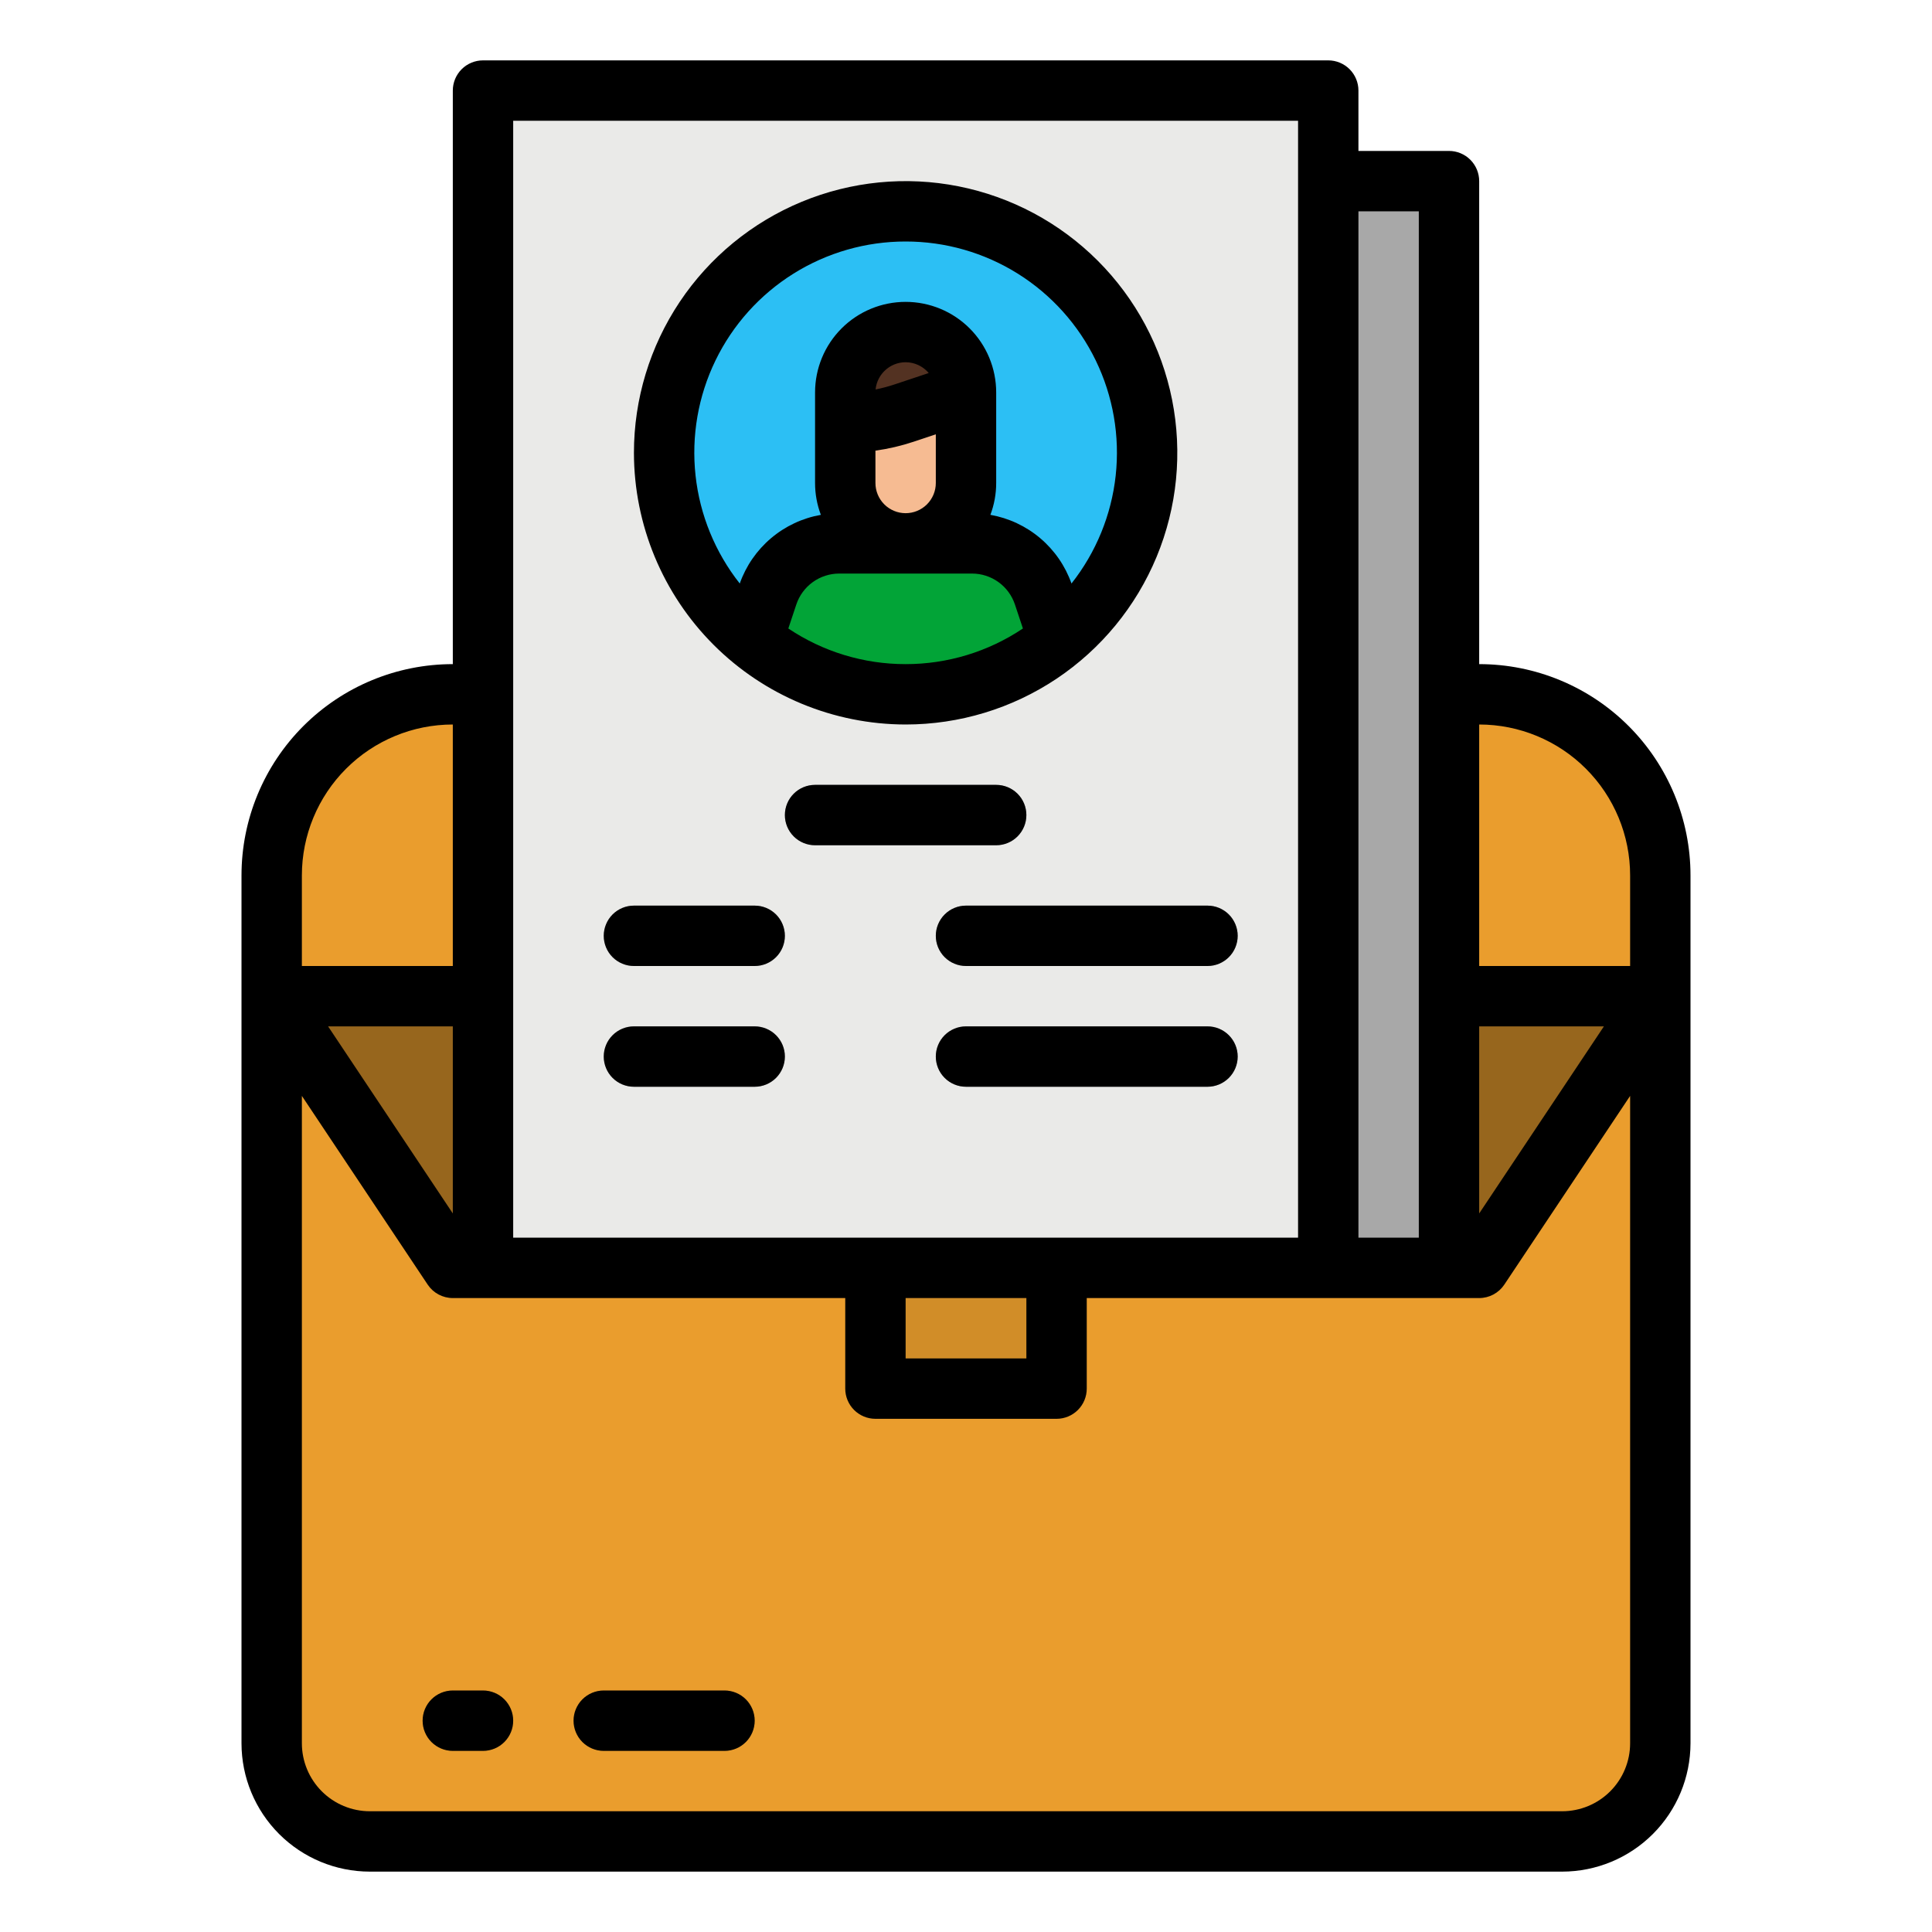 <?xml version="1.0" encoding="UTF-8" standalone="no"?> <svg width="512" height="512" viewBox="0 0 512 512" fill="none" xmlns="http://www.w3.org/2000/svg">
<path d="M72 264V232C72 224.548 73.735 217.199 77.067 210.534C80.4 203.869 85.239 198.071 91.2 193.6V193.6C99.509 187.369 109.614 184 120 184H144V264H72Z" fill="#EA9D2D"/>
<path d="M72 264H440V462C440 468.896 437.261 475.509 432.385 480.385C427.509 485.261 420.896 488 414 488H98C94.586 488 91.205 487.327 88.05 486.021C84.896 484.714 82.03 482.799 79.615 480.385C74.739 475.509 72 468.896 72 462V264Z" fill="#EA9D2D"/>
<path d="M392 336H120L72 264H440L392 336Z" fill="#97661D"/>
<path d="M280 320H232V368H280V320Z" fill="#D18D28"/>
<path d="M352 24H128V336H352V24Z" fill="#EAEAE8"/>
<path d="M240 184C275.346 184 304 155.346 304 120C304 84.654 275.346 56 240 56C204.654 56 176 84.654 176 120C176 155.346 204.654 184 240 184Z" fill="#2CBFF4"/>
<path d="M280 168V169.97C268.646 179.052 254.539 184 240 184C225.461 184 211.354 179.052 200 169.97V168L203.44 157.68C204.767 153.696 207.314 150.231 210.721 147.775C214.128 145.32 218.221 143.999 222.42 144H257.58C261.779 143.999 265.872 145.32 269.279 147.775C272.686 150.231 275.233 153.696 276.56 157.68L280 168Z" fill="#2CBFF4"/>
<path d="M256 104C256 95.163 248.837 88 240 88C231.163 88 224 95.163 224 104V128C224 136.837 231.163 144 240 144C248.837 144 256 136.837 256 128V104Z" fill="#F6BB92"/>
<path d="M256 104L239.589 109.47C234.562 111.146 229.299 112 224 112V112V104C224 99.757 225.686 95.687 228.686 92.686C231.687 89.686 235.757 88 240 88V88C244.243 88 248.313 89.686 251.314 92.686C254.314 95.687 256 99.757 256 104Z" fill="#533222"/>
<path d="M280 168V169.97C268.646 179.052 254.539 184 240 184C225.461 184 211.354 179.052 200 169.97V168L203.44 157.68C204.767 153.696 207.314 150.231 210.721 147.775C214.128 145.32 218.221 143.999 222.42 144H257.58C261.779 143.999 265.872 145.32 269.279 147.775C272.686 150.231 275.233 153.696 276.56 157.68L280 168Z" fill="#02A437"/>
<path d="M264 224H216C213.878 224 211.843 223.157 210.343 221.657C208.843 220.157 208 218.122 208 216C208 213.878 208.843 211.843 210.343 210.343C211.843 208.843 213.878 208 216 208H264C266.122 208 268.157 208.843 269.657 210.343C271.157 211.843 272 213.878 272 216C272 218.122 271.157 220.157 269.657 221.657C268.157 223.157 266.122 224 264 224Z" fill="#A8A8A8"/>
<path d="M200 256H168C165.878 256 163.843 255.157 162.343 253.657C160.843 252.157 160 250.122 160 248C160 245.878 160.843 243.843 162.343 242.343C163.843 240.843 165.878 240 168 240H200C202.122 240 204.157 240.843 205.657 242.343C207.157 243.843 208 245.878 208 248C208 250.122 207.157 252.157 205.657 253.657C204.157 255.157 202.122 256 200 256Z" fill="#A8A8A8"/>
<path d="M200 288H168C165.878 288 163.843 287.157 162.343 285.657C160.843 284.157 160 282.122 160 280C160 277.878 160.843 275.843 162.343 274.343C163.843 272.843 165.878 272 168 272H200C202.122 272 204.157 272.843 205.657 274.343C207.157 275.843 208 277.878 208 280C208 282.122 207.157 284.157 205.657 285.657C204.157 287.157 202.122 288 200 288Z" fill="#A8A8A8"/>
<path d="M320 256H256C253.878 256 251.843 255.157 250.343 253.657C248.843 252.157 248 250.122 248 248C248 245.878 248.843 243.843 250.343 242.343C251.843 240.843 253.878 240 256 240H320C322.122 240 324.157 240.843 325.657 242.343C327.157 243.843 328 245.878 328 248C328 250.122 327.157 252.157 325.657 253.657C324.157 255.157 322.122 256 320 256Z" fill="#A8A8A8"/>
<path d="M320 288H256C253.878 288 251.843 287.157 250.343 285.657C248.843 284.157 248 282.122 248 280C248 277.878 248.843 275.843 250.343 274.343C251.843 272.843 253.878 272 256 272H320C322.122 272 324.157 272.843 325.657 274.343C327.157 275.843 328 277.878 328 280C328 282.122 327.157 284.157 325.657 285.657C324.157 287.157 322.122 288 320 288Z" fill="#A8A8A8"/>
<path d="M440 264V232C440 224.548 438.265 217.199 434.932 210.534C431.6 203.869 426.761 198.071 420.8 193.6V193.6C412.491 187.369 402.386 184 392 184H368V264H440Z" fill="#EA9D2D"/>
<path d="M384 48H352V336H384V48Z" fill="#A8A8A8"/>
<path d="M128 464H120C117.878 464 115.843 463.157 114.343 461.657C112.843 460.157 112 458.122 112 456C112 453.878 112.843 451.843 114.343 450.343C115.843 448.843 117.878 448 120 448H128C130.122 448 132.157 448.843 133.657 450.343C135.157 451.843 136 453.878 136 456C136 458.122 135.157 460.157 133.657 461.657C132.157 463.157 130.122 464 128 464Z" fill="#C38325"/>
<path d="M192 464H160C157.878 464 155.843 463.157 154.343 461.657C152.843 460.157 152 458.122 152 456C152 453.878 152.843 451.843 154.343 450.343C155.843 448.843 157.878 448 160 448H192C194.122 448 196.157 448.843 197.657 450.343C199.157 451.843 200 453.878 200 456C200 458.122 199.157 460.157 197.657 461.657C196.157 463.157 194.122 464 192 464Z" fill="#C38325"/>
<path d="M98 496H414C423.014 495.99 431.656 492.405 438.031 486.031C444.405 479.656 447.99 471.014 448 462V232C448 217.148 442.1 202.904 431.598 192.402C421.096 181.9 406.852 176 392 176V48C392 45.878 391.157 43.843 389.657 42.343C388.157 40.843 386.122 40 384 40H360V24C360 21.878 359.157 19.843 357.657 18.343C356.157 16.843 354.122 16 352 16H128C125.878 16 123.843 16.843 122.343 18.343C120.843 19.843 120 21.878 120 24V176C105.148 176 90.904 181.9 80.402 192.402C69.9 202.904 64 217.148 64 232V462C64.01 471.014 67.595 479.656 73.969 486.031C80.344 492.405 88.986 495.99 98 496V496ZM392 192C402.609 192 412.783 196.214 420.284 203.716C427.786 211.217 432 221.391 432 232V256H392V192ZM392 272H425.052L392 321.578V272ZM360 56H376V328H360V56ZM136 32H344V328H136V32ZM272 344V360H240V344H272ZM80 232C80 221.391 84.214 211.217 91.716 203.716C99.217 196.214 109.391 192 120 192V256H80V232ZM120 272V321.578L86.948 272H120ZM80 290.422L113.344 340.438C114.075 341.534 115.064 342.432 116.225 343.053C117.387 343.675 118.683 344 120 344H224V368C224 370.122 224.843 372.157 226.343 373.657C227.843 375.157 229.878 376 232 376H280C282.122 376 284.157 375.157 285.657 373.657C287.157 372.157 288 370.122 288 368V344H392C393.317 344 394.613 343.675 395.775 343.053C396.936 342.432 397.925 341.534 398.656 340.438L432 290.422V462C431.994 466.772 430.096 471.347 426.722 474.722C423.347 478.096 418.772 479.994 414 480H98C93.228 479.994 88.653 478.096 85.278 474.722C81.904 471.347 80.006 466.772 80 462V290.422Z" fill="black"/>
<path d="M240 192C254.24 192 268.161 187.777 280.001 179.866C291.841 171.954 301.07 160.71 306.519 147.553C311.969 134.397 313.395 119.92 310.617 105.954C307.838 91.987 300.981 79.158 290.912 69.088C280.842 59.019 268.013 52.162 254.047 49.383C240.08 46.605 225.603 48.031 212.447 53.481C199.291 58.93 188.046 68.159 180.134 79.999C172.223 91.839 168 105.76 168 120C168.021 139.089 175.614 157.39 189.112 170.888C202.61 184.386 220.911 191.979 240 192V192ZM240 176C228.93 176.012 218.107 172.723 208.915 166.554L211.03 160.206C211.825 157.815 213.352 155.736 215.396 154.263C217.44 152.789 219.896 151.998 222.415 152H257.585C260.104 151.998 262.56 152.789 264.604 154.262C266.647 155.735 268.175 157.814 268.969 160.205L271.085 166.554C261.893 172.723 251.07 176.012 240 176V176ZM242.12 117.06L248 115.1V128C248 130.122 247.157 132.157 245.657 133.657C244.157 135.157 242.122 136 240 136C237.878 136 235.843 135.157 234.343 133.657C232.843 132.157 232 130.122 232 128V119.428C235.438 118.947 238.825 118.155 242.12 117.06ZM232.04 103.211V103.201C232.049 103.107 232.068 103.016 232.08 102.923C232.103 102.758 232.123 102.592 232.156 102.43C232.177 102.322 232.208 102.217 232.234 102.11C232.269 101.968 232.301 101.824 232.343 101.685C232.377 101.575 232.418 101.469 232.456 101.361C232.502 101.229 232.547 101.097 232.599 100.969C232.644 100.861 232.699 100.757 232.744 100.651C232.8 100.529 232.856 100.406 232.919 100.287C232.974 100.187 233.034 100.082 233.093 99.98C233.152 99.878 233.228 99.751 233.3 99.64C233.372 99.529 233.433 99.447 233.5 99.351C233.567 99.255 233.655 99.138 233.737 99.035C233.819 98.932 233.886 98.853 233.963 98.765C234.04 98.677 234.138 98.565 234.228 98.473C234.318 98.381 234.393 98.306 234.477 98.225C234.561 98.144 234.671 98.045 234.77 97.958C234.869 97.871 234.947 97.807 235.038 97.735C235.129 97.663 235.251 97.572 235.359 97.494C235.467 97.416 235.547 97.361 235.644 97.294C235.757 97.22 235.874 97.151 235.991 97.083C236.091 97.025 236.191 96.967 236.291 96.913C236.414 96.849 236.54 96.791 236.665 96.733C236.765 96.686 236.865 96.633 236.974 96.594C237.106 96.54 237.243 96.494 237.379 96.446C237.479 96.41 237.584 96.371 237.689 96.339C237.835 96.295 237.989 96.26 238.134 96.225C238.234 96.2 238.334 96.172 238.434 96.152C238.602 96.118 238.775 96.096 238.947 96.073C239.033 96.062 239.118 96.045 239.205 96.036C239.466 96.01 239.73 95.996 239.998 95.996C240.287 95.997 240.576 96.013 240.863 96.045C240.957 96.055 241.047 96.074 241.14 96.087C241.329 96.114 241.518 96.143 241.703 96.187C241.81 96.211 241.914 96.241 242.019 96.269C242.185 96.312 242.35 96.357 242.511 96.41C242.62 96.446 242.725 96.488 242.831 96.528C242.985 96.586 243.137 96.647 243.285 96.715C243.385 96.762 243.493 96.815 243.595 96.864C243.739 96.937 243.88 97.014 244.019 97.095C244.119 97.153 244.219 97.211 244.311 97.273C244.447 97.361 244.58 97.454 244.711 97.549C244.801 97.615 244.892 97.68 244.979 97.749C245.109 97.849 245.233 97.964 245.357 98.076C245.435 98.146 245.516 98.215 245.591 98.289C245.723 98.417 245.846 98.554 245.968 98.689C246.019 98.745 246.068 98.798 246.121 98.856L237.059 101.877C235.416 102.426 233.739 102.872 232.04 103.211V103.211ZM240 64C250.514 63.991 260.818 66.945 269.731 72.523C278.643 78.101 285.804 86.078 290.392 95.538C294.98 104.999 296.809 115.56 295.671 126.013C294.532 136.465 290.472 146.385 283.955 154.636C282.305 149.971 279.446 145.828 275.67 142.63C271.894 139.433 267.337 137.295 262.464 136.436C263.481 133.74 264.001 130.882 264 128V104C264 97.635 261.471 91.53 256.971 87.029C252.47 82.529 246.365 80 240 80C233.635 80 227.53 82.529 223.029 87.029C218.529 91.53 216 97.635 216 104V128C215.998 130.883 216.519 133.742 217.536 136.439C212.663 137.298 208.106 139.436 204.33 142.634C200.554 145.831 197.694 149.974 196.044 154.639C189.526 146.388 185.465 136.468 184.326 126.015C183.187 115.562 185.016 104.999 189.605 95.538C194.193 86.077 201.354 78.101 210.267 72.523C219.181 66.945 229.485 63.991 240 64V64Z" fill="black"/>
<path d="M272 216C272 213.878 271.157 211.843 269.657 210.343C268.157 208.843 266.122 208 264 208H216C213.878 208 211.843 208.843 210.343 210.343C208.843 211.843 208 213.878 208 216C208 218.122 208.843 220.157 210.343 221.657C211.843 223.157 213.878 224 216 224H264C266.122 224 268.157 223.157 269.657 221.657C271.157 220.157 272 218.122 272 216Z" fill="black"/>
<path d="M200 240H168C165.878 240 163.843 240.843 162.343 242.343C160.843 243.843 160 245.878 160 248C160 250.122 160.843 252.157 162.343 253.657C163.843 255.157 165.878 256 168 256H200C202.122 256 204.157 255.157 205.657 253.657C207.157 252.157 208 250.122 208 248C208 245.878 207.157 243.843 205.657 242.343C204.157 240.843 202.122 240 200 240Z" fill="black"/>
<path d="M200 272H168C165.878 272 163.843 272.843 162.343 274.343C160.843 275.843 160 277.878 160 280C160 282.122 160.843 284.157 162.343 285.657C163.843 287.157 165.878 288 168 288H200C202.122 288 204.157 287.157 205.657 285.657C207.157 284.157 208 282.122 208 280C208 277.878 207.157 275.843 205.657 274.343C204.157 272.843 202.122 272 200 272Z" fill="black"/>
<path d="M320 240H256C253.878 240 251.843 240.843 250.343 242.343C248.843 243.843 248 245.878 248 248C248 250.122 248.843 252.157 250.343 253.657C251.843 255.157 253.878 256 256 256H320C322.122 256 324.157 255.157 325.657 253.657C327.157 252.157 328 250.122 328 248C328 245.878 327.157 243.843 325.657 242.343C324.157 240.843 322.122 240 320 240Z" fill="black"/>
<path d="M320 272H256C253.878 272 251.843 272.843 250.343 274.343C248.843 275.843 248 277.878 248 280C248 282.122 248.843 284.157 250.343 285.657C251.843 287.157 253.878 288 256 288H320C322.122 288 324.157 287.157 325.657 285.657C327.157 284.157 328 282.122 328 280C328 277.878 327.157 275.843 325.657 274.343C324.157 272.843 322.122 272 320 272Z" fill="black"/>
<path d="M120 464H128C130.122 464 132.157 463.157 133.657 461.657C135.157 460.157 136 458.122 136 456C136 453.878 135.157 451.843 133.657 450.343C132.157 448.843 130.122 448 128 448H120C117.878 448 115.843 448.843 114.343 450.343C112.843 451.843 112 453.878 112 456C112 458.122 112.843 460.157 114.343 461.657C115.843 463.157 117.878 464 120 464V464Z" fill="black"/>
<path d="M160 464H192C194.122 464 196.157 463.157 197.657 461.657C199.157 460.157 200 458.122 200 456C200 453.878 199.157 451.843 197.657 450.343C196.157 448.843 194.122 448 192 448H160C157.878 448 155.843 448.843 154.343 450.343C152.843 451.843 152 453.878 152 456C152 458.122 152.843 460.157 154.343 461.657C155.843 463.157 157.878 464 160 464Z" fill="black"/>
</svg>
